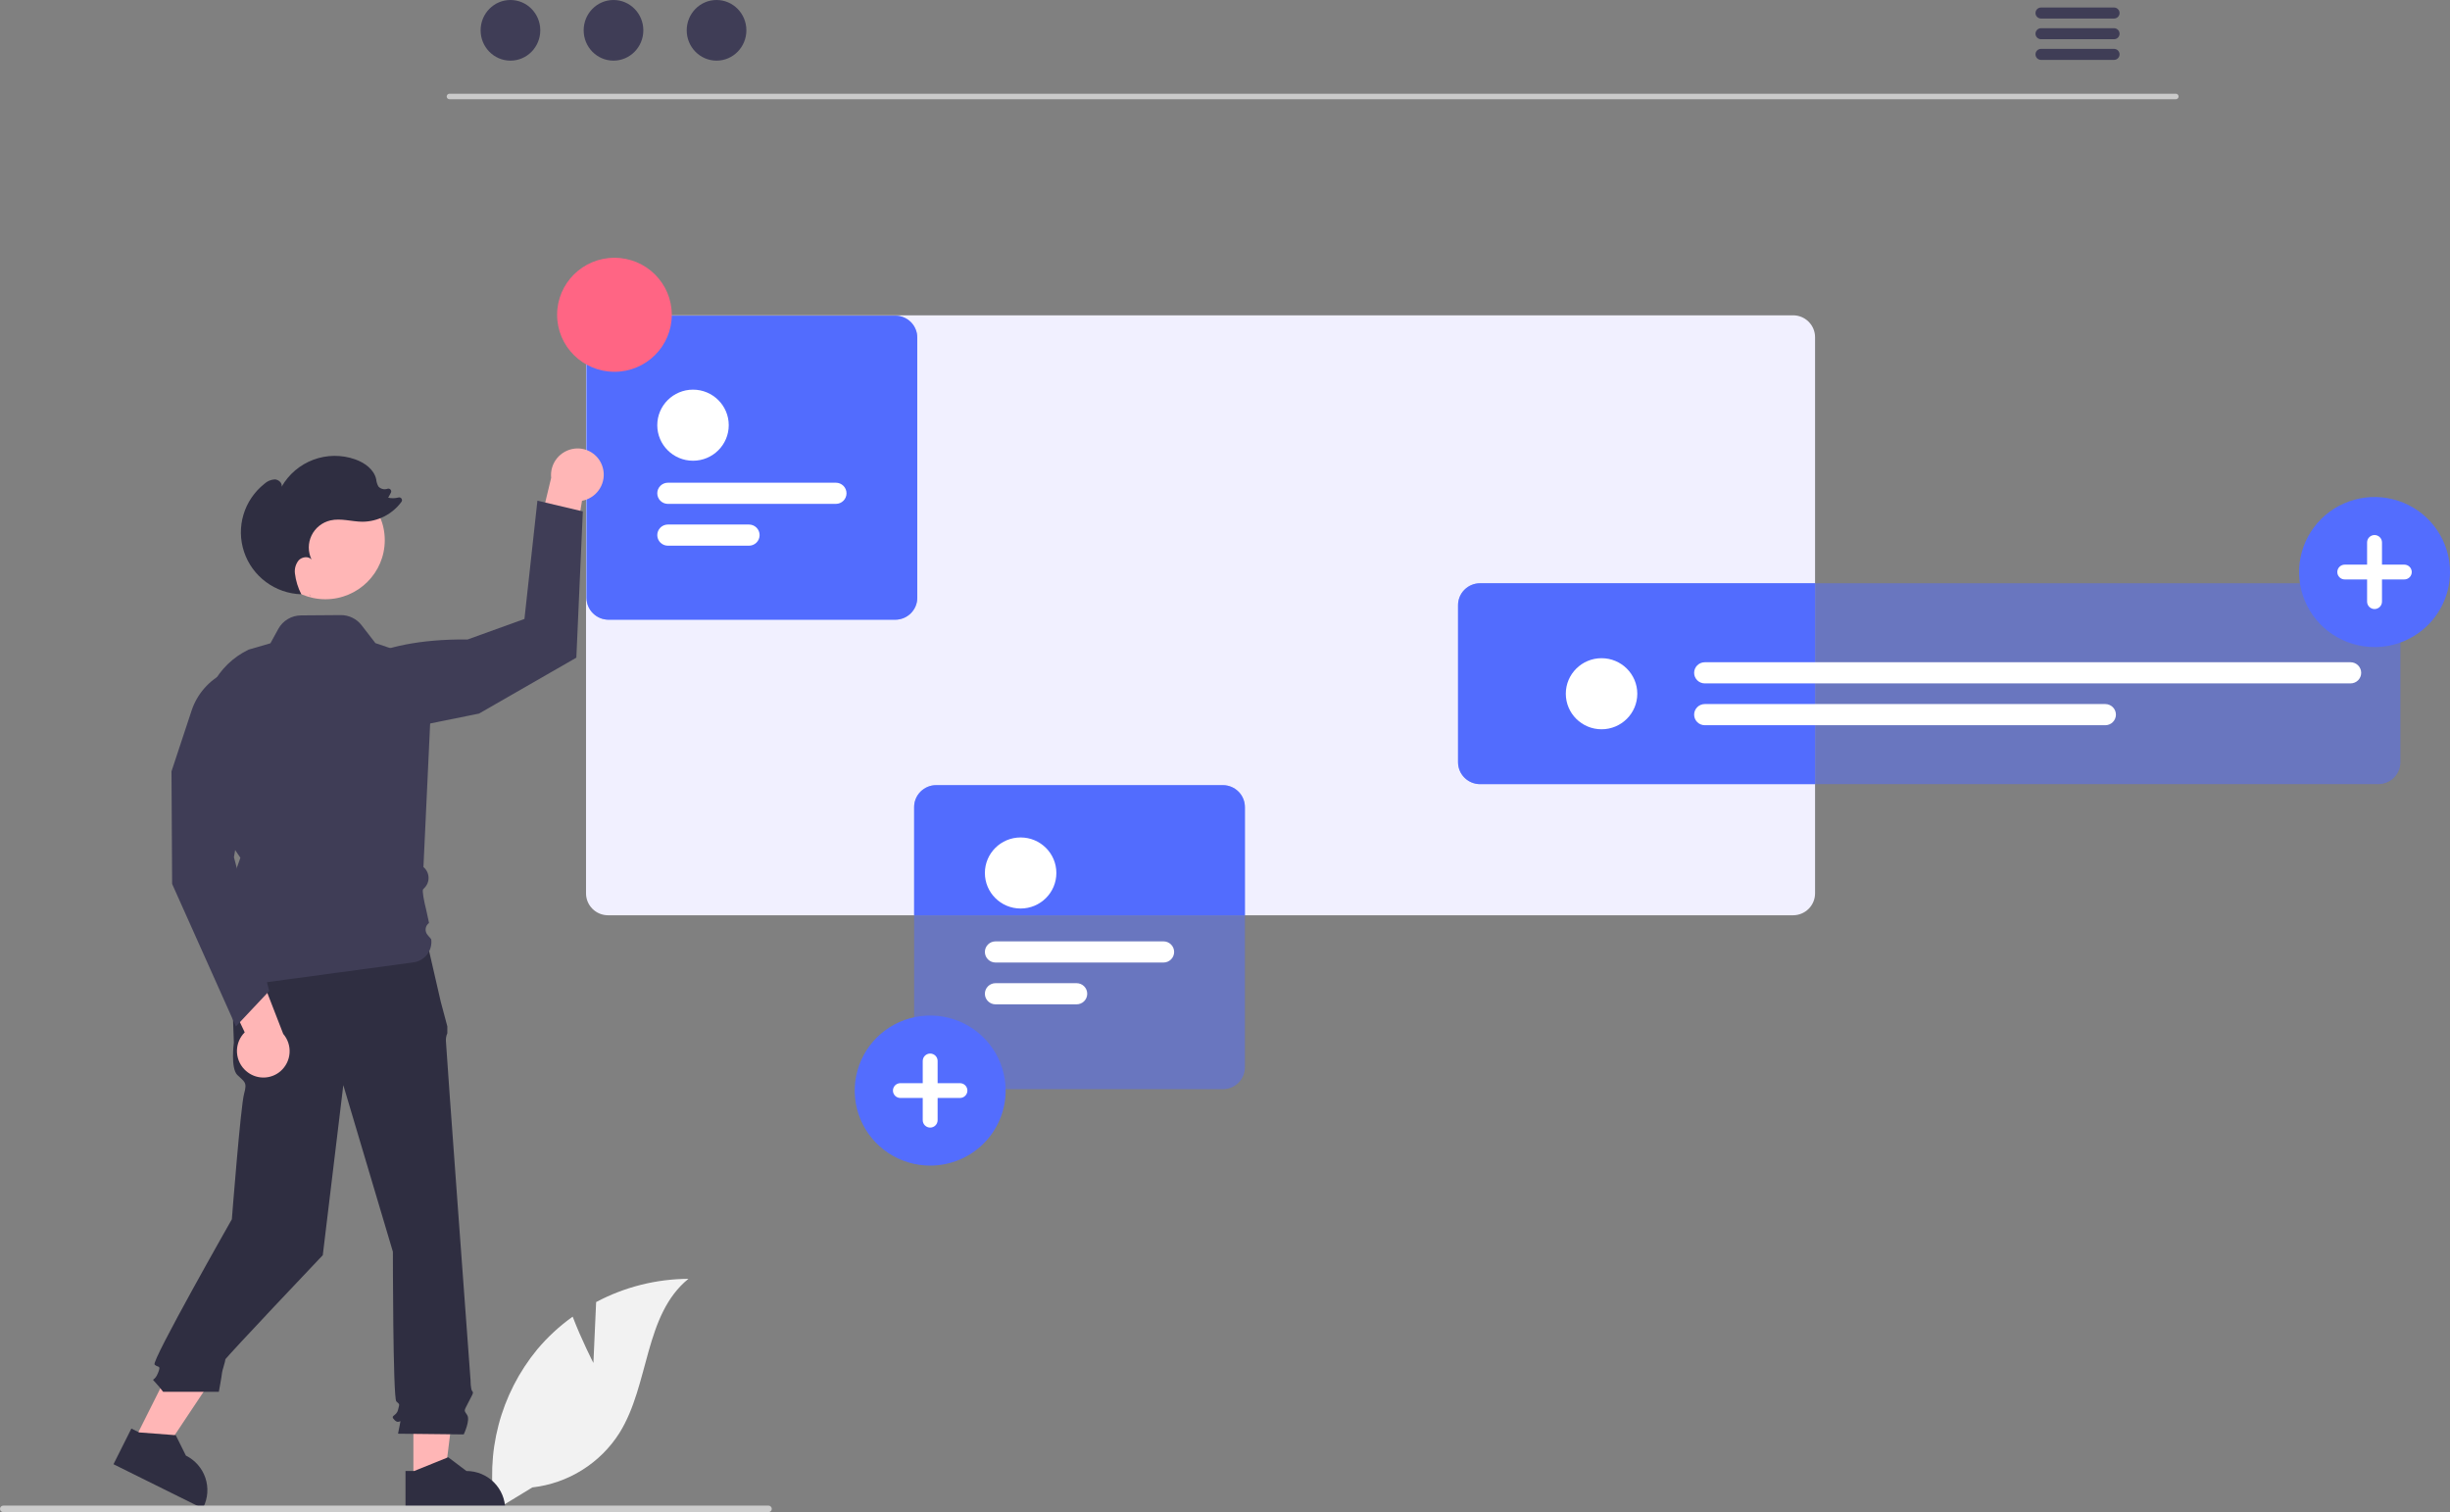<svg width="499" height="308" viewBox="0 0 499 308" fill="none" xmlns="http://www.w3.org/2000/svg">
<rect x="0" y="0" width="499" height="308" fill="#808080" stroke="none"/>
<g clip-path="url(#clip0_32_75)">
<path d="M120.862 277.625L121.417 265.22C127.201 262.145 133.653 260.521 140.211 260.489C131.185 267.827 132.313 281.973 126.193 291.841C124.261 294.905 121.66 297.496 118.583 299.424C115.507 301.352 112.033 302.567 108.421 302.978L100.867 307.577C99.831 301.832 100.059 295.931 101.537 290.281C103.015 284.631 105.706 279.368 109.427 274.852C111.539 272.34 113.962 270.102 116.637 268.191C118.446 272.934 120.862 277.625 120.862 277.625Z" fill="#F2F2F2"/>
<path d="M443.169 20.213H91.533C91.386 20.21 91.245 20.149 91.142 20.044C91.039 19.939 90.981 19.798 90.981 19.652C90.981 19.505 91.039 19.364 91.142 19.259C91.245 19.154 91.386 19.093 91.533 19.09H443.169C443.317 19.093 443.457 19.154 443.561 19.259C443.664 19.364 443.722 19.505 443.722 19.652C443.722 19.798 443.664 19.939 443.561 20.044C443.457 20.149 443.317 20.21 443.169 20.213Z" fill="#CACACA"/>
<path d="M103.965 12.352C107.32 12.352 110.041 9.587 110.041 6.176C110.041 2.765 107.32 0 103.965 0C100.61 0 97.889 2.765 97.889 6.176C97.889 9.587 100.61 12.352 103.965 12.352Z" fill="#3F3D56"/>
<path d="M124.953 12.352C128.309 12.352 131.029 9.587 131.029 6.176C131.029 2.765 128.309 0 124.953 0C121.598 0 118.878 2.765 118.878 6.176C118.878 9.587 121.598 12.352 124.953 12.352Z" fill="#3F3D56"/>
<path d="M145.942 12.352C149.297 12.352 152.017 9.587 152.017 6.176C152.017 2.765 149.297 0 145.942 0C142.586 0 139.866 2.765 139.866 6.176C139.866 9.587 142.586 12.352 145.942 12.352Z" fill="#3F3D56"/>
<path d="M430.592 1.531H415.683C415.387 1.537 415.106 1.658 414.899 1.867C414.692 2.077 414.576 2.36 414.576 2.653C414.576 2.947 414.692 3.23 414.899 3.439C415.106 3.649 415.387 3.77 415.683 3.776H430.592C430.887 3.77 431.169 3.649 431.376 3.439C431.582 3.23 431.698 2.947 431.698 2.653C431.698 2.36 431.582 2.077 431.376 1.867C431.169 1.658 430.887 1.537 430.592 1.531Z" fill="#3F3D56"/>
<path d="M430.592 5.745H415.683C415.387 5.75 415.106 5.871 414.899 6.081C414.692 6.291 414.576 6.573 414.576 6.867C414.576 7.161 414.692 7.443 414.899 7.653C415.106 7.863 415.387 7.984 415.683 7.99H430.592C430.887 7.984 431.169 7.863 431.376 7.653C431.582 7.443 431.698 7.161 431.698 6.867C431.698 6.573 431.582 6.291 431.376 6.081C431.169 5.871 430.887 5.75 430.592 5.745Z" fill="#3F3D56"/>
<path d="M430.592 9.953H415.683C415.387 9.959 415.106 10.079 414.899 10.289C414.692 10.499 414.576 10.781 414.576 11.075C414.576 11.369 414.692 11.651 414.899 11.861C415.106 12.071 415.387 12.192 415.683 12.198H430.592C430.887 12.192 431.169 12.071 431.376 11.861C431.582 11.651 431.698 11.369 431.698 11.075C431.698 10.781 431.582 10.499 431.376 10.289C431.169 10.079 430.887 9.959 430.592 9.953Z" fill="#3F3D56"/>
<path d="M365.199 64.225H123.846C122.656 64.225 121.516 64.694 120.674 65.53C119.833 66.366 119.359 67.499 119.358 68.682V181.972C119.359 183.155 119.832 184.29 120.674 185.126C121.515 185.963 122.656 186.434 123.846 186.435H365.199C366.388 186.432 367.528 185.961 368.368 185.125C369.208 184.288 369.68 183.155 369.681 181.972V68.682C369.68 67.5 369.208 66.367 368.367 65.531C367.527 64.696 366.388 64.226 365.199 64.225Z" fill="#F1F0FF"/>
<path d="M301.448 118.805C300.259 118.806 299.12 119.276 298.28 120.111C297.439 120.947 296.967 122.08 296.966 123.262V155.263C296.967 156.445 297.439 157.579 298.279 158.415C299.119 159.252 300.259 159.723 301.448 159.726H369.681V118.805H301.448Z" fill="#536DFE"/>
<path opacity="0.5" d="M484.413 159.723H301.45C300.261 159.722 299.121 159.252 298.28 158.415C297.439 157.579 296.966 156.445 296.964 155.263V123.263C296.966 122.08 297.439 120.946 298.28 120.11C299.121 119.274 300.261 118.804 301.45 118.802H484.413C485.602 118.804 486.743 119.274 487.583 120.11C488.424 120.946 488.897 122.08 488.899 123.263V155.263C488.897 156.445 488.424 157.579 487.583 158.415C486.743 159.252 485.602 159.722 484.413 159.723Z" fill="#536DFE"/>
<path d="M326.193 148.547C330.213 148.547 333.472 145.306 333.472 141.309C333.472 137.311 330.213 134.07 326.193 134.07C322.173 134.07 318.914 137.311 318.914 141.309C318.914 145.306 322.173 148.547 326.193 148.547Z" fill="white"/>
<path d="M478.744 139.205H347.218C346.643 139.205 346.092 138.978 345.686 138.574C345.279 138.17 345.051 137.622 345.051 137.05C345.051 136.478 345.279 135.93 345.686 135.526C346.092 135.122 346.643 134.895 347.218 134.895H478.744C479.319 134.895 479.87 135.122 480.277 135.526C480.683 135.93 480.912 136.478 480.912 137.05C480.912 137.622 480.683 138.17 480.277 138.574C479.87 138.978 479.319 139.205 478.744 139.205Z" fill="white"/>
<path d="M428.789 147.722H347.218C346.644 147.722 346.092 147.495 345.686 147.091C345.279 146.687 345.051 146.139 345.051 145.567C345.051 144.995 345.279 144.447 345.686 144.043C346.092 143.638 346.644 143.411 347.218 143.411H428.789C429.364 143.411 429.916 143.638 430.322 144.043C430.729 144.447 430.957 144.995 430.957 145.567C430.957 146.139 430.729 146.687 430.322 147.091C429.916 147.495 429.364 147.722 428.789 147.722Z" fill="white"/>
<path d="M84.197 301.675L90.497 301.674L93.493 277.513H84.196L84.197 301.675Z" fill="#FFB6B6"/>
<path d="M82.59 299.629L84.363 299.629L91.286 296.83L94.996 299.629H94.997C97.094 299.629 99.104 300.457 100.587 301.932C102.07 303.406 102.903 305.405 102.903 307.49V307.746L82.591 307.747L82.59 299.629Z" fill="#2F2E41"/>
<path d="M27.277 293.53L32.916 296.325L46.437 276.029L38.116 271.905L27.277 293.53Z" fill="#FFB6B6"/>
<path d="M26.757 290.987L28.344 291.774L35.795 292.339L37.86 296.49L37.861 296.49C39.737 297.42 41.165 299.054 41.831 301.031C42.496 303.008 42.345 305.167 41.41 307.033L41.295 307.262L23.116 298.252L26.757 290.987Z" fill="#2F2E41"/>
<path d="M86.988 191.94L46.934 192.979L47.631 212.374C47.631 212.374 46.934 217.569 48.328 218.954C49.721 220.34 50.417 220.34 49.721 222.764C49.024 225.189 47.223 248.353 47.223 248.353C47.223 248.353 30.784 277.257 31.481 277.95C32.177 278.643 32.874 277.95 32.177 279.682C31.481 281.414 30.784 280.721 31.481 281.414C32.098 282.075 32.679 282.769 33.222 283.492H44.575C44.575 283.492 45.21 280.028 45.21 279.682C45.21 279.336 45.907 277.258 45.907 276.911C45.907 276.565 65.742 255.667 65.742 255.667L69.922 221.032L80.022 254.974C80.022 254.974 80.022 284.76 80.719 285.452C81.415 286.145 81.415 285.799 81.067 287.184C80.719 288.569 79.326 288.223 80.371 289.262C81.415 290.301 81.764 288.569 81.415 290.301L81.067 292.033L94.448 292.181C94.448 292.181 95.841 289.262 95.145 288.223C94.448 287.184 94.49 287.468 95.34 285.767C96.19 284.067 96.538 283.721 96.19 283.374C95.841 283.028 95.841 281.186 95.841 281.186C95.841 281.186 90.819 213.067 90.819 212.028C90.793 211.493 90.892 210.96 91.109 210.469V209.059L89.775 204.062L86.988 191.94Z" fill="#2F2E41"/>
<path d="M483.631 131.803C480.591 131.803 477.619 130.907 475.092 129.228C472.564 127.548 470.594 125.161 469.431 122.369C468.268 119.576 467.963 116.503 468.556 113.538C469.149 110.573 470.613 107.85 472.763 105.713C474.912 103.575 477.651 102.12 480.632 101.53C483.613 100.94 486.704 101.243 489.512 102.4C492.321 103.556 494.721 105.515 496.41 108.029C498.099 110.542 499 113.497 499 116.52C499 120.573 497.381 124.461 494.498 127.327C491.616 130.193 487.707 131.803 483.631 131.803Z" fill="#536DFE"/>
<path d="M489.695 115.012H485.147V110.489C485.147 110.089 484.987 109.706 484.703 109.423C484.418 109.141 484.033 108.982 483.631 108.982C483.229 108.982 482.843 109.141 482.559 109.423C482.274 109.706 482.114 110.089 482.114 110.489V115.012H477.566C477.367 115.012 477.169 115.051 476.985 115.126C476.801 115.202 476.633 115.313 476.492 115.453C476.351 115.593 476.239 115.759 476.163 115.942C476.086 116.125 476.047 116.322 476.047 116.52C476.047 116.718 476.086 116.914 476.163 117.097C476.239 117.281 476.351 117.447 476.492 117.587C476.633 117.727 476.801 117.838 476.985 117.913C477.169 117.989 477.367 118.028 477.566 118.027H482.114V122.55C482.114 122.95 482.274 123.334 482.559 123.616C482.843 123.899 483.229 124.058 483.631 124.058C484.033 124.058 484.418 123.899 484.703 123.616C484.987 123.334 485.147 122.95 485.147 122.55V118.027H489.695C490.097 118.027 490.483 117.869 490.767 117.586C491.051 117.303 491.211 116.92 491.211 116.52C491.211 116.12 491.051 115.737 490.767 115.454C490.483 115.171 490.097 115.012 489.695 115.012Z" fill="white"/>
<path d="M249.069 159.93H190.672C189.482 159.931 188.342 160.402 187.5 161.239C186.659 162.075 186.186 163.21 186.185 164.393V186.435H253.551V164.393C253.55 163.21 253.077 162.077 252.237 161.24C251.397 160.404 250.257 159.933 249.069 159.93Z" fill="#536DFE"/>
<path opacity="0.5" d="M249.067 221.865H190.67C189.481 221.863 188.341 221.393 187.5 220.557C186.659 219.721 186.186 218.587 186.185 217.404V164.391C186.186 163.208 186.659 162.074 187.5 161.238C188.341 160.402 189.481 159.931 190.67 159.93H249.067C250.256 159.931 251.396 160.402 252.237 161.238C253.078 162.074 253.551 163.208 253.552 164.391V217.404C253.551 218.587 253.078 219.721 252.237 220.557C251.396 221.393 250.256 221.863 249.067 221.865Z" fill="#536DFE"/>
<path d="M207.875 185.058C211.896 185.058 215.154 181.818 215.154 177.82C215.154 173.822 211.896 170.582 207.875 170.582C203.855 170.582 200.596 173.822 200.596 177.82C200.596 181.818 203.855 185.058 207.875 185.058Z" fill="white"/>
<path d="M236.972 196.06H202.764C202.189 196.06 201.638 195.833 201.231 195.429C200.825 195.025 200.596 194.476 200.596 193.905C200.596 193.333 200.825 192.785 201.231 192.381C201.638 191.976 202.189 191.749 202.764 191.749H236.972C237.547 191.749 238.098 191.976 238.505 192.381C238.911 192.785 239.14 193.333 239.14 193.905C239.14 194.476 238.911 195.025 238.505 195.429C238.098 195.833 237.547 196.06 236.972 196.06Z" fill="white"/>
<path d="M219.271 204.577H202.764C202.189 204.577 201.638 204.35 201.231 203.946C200.825 203.542 200.596 202.993 200.596 202.422C200.596 201.85 200.825 201.302 201.231 200.897C201.638 200.493 202.189 200.266 202.764 200.266H219.271C219.846 200.266 220.397 200.493 220.804 200.897C221.211 201.302 221.439 201.85 221.439 202.422C221.439 202.993 221.211 203.542 220.804 203.946C220.397 204.35 219.846 204.577 219.271 204.577Z" fill="white"/>
<path d="M189.453 237.424C186.413 237.424 183.441 236.527 180.914 234.848C178.386 233.169 176.416 230.782 175.253 227.989C174.09 225.196 173.786 222.123 174.379 219.159C174.972 216.194 176.435 213.471 178.585 211.333C180.734 209.196 183.473 207.74 186.454 207.15C189.436 206.561 192.526 206.863 195.334 208.02C198.143 209.177 200.543 211.136 202.232 213.649C203.921 216.162 204.822 219.117 204.822 222.14C204.822 226.194 203.203 230.081 200.321 232.947C197.438 235.813 193.529 237.424 189.453 237.424Z" fill="#536DFE"/>
<path d="M195.517 220.633H190.969V216.11C190.969 215.71 190.809 215.326 190.525 215.044C190.241 214.761 189.855 214.602 189.453 214.602C189.051 214.602 188.665 214.761 188.381 215.044C188.096 215.326 187.937 215.71 187.937 216.11V220.633H183.388C183.189 220.632 182.992 220.671 182.807 220.747C182.623 220.822 182.456 220.933 182.314 221.073C182.173 221.213 182.061 221.379 181.985 221.563C181.909 221.746 181.869 221.942 181.869 222.14C181.869 222.338 181.909 222.535 181.985 222.718C182.061 222.901 182.173 223.067 182.314 223.207C182.456 223.347 182.623 223.458 182.807 223.534C182.992 223.609 183.189 223.648 183.388 223.648H187.937V228.171C187.937 228.57 188.096 228.954 188.381 229.237C188.665 229.519 189.051 229.678 189.453 229.678C189.855 229.678 190.241 229.519 190.525 229.237C190.809 228.954 190.969 228.57 190.969 228.171V223.648H195.517C195.919 223.648 196.305 223.489 196.589 223.206C196.874 222.923 197.033 222.54 197.033 222.14C197.033 221.74 196.874 221.357 196.589 221.074C196.305 220.791 195.919 220.633 195.517 220.633Z" fill="white"/>
<path d="M182.338 126.228H123.942C122.753 126.227 121.613 125.757 120.772 124.92C119.931 124.084 119.458 122.95 119.456 121.768V68.754C119.458 67.572 119.931 66.438 120.772 65.602C121.613 64.766 122.753 64.295 123.942 64.294H182.338C183.528 64.295 184.668 64.766 185.509 65.602C186.35 66.438 186.823 67.572 186.824 68.754V121.768C186.823 122.95 186.35 124.084 185.509 124.92C184.668 125.757 183.528 126.227 182.338 126.228Z" fill="#536DFE"/>
<path d="M141.148 93.846C145.168 93.846 148.427 90.605 148.427 86.608C148.427 82.61 145.168 79.369 141.148 79.369C137.128 79.369 133.869 82.61 133.869 86.608C133.869 90.605 137.128 93.846 141.148 93.846Z" fill="#536DFE"/>
<path d="M170.244 102.636H136.036C135.461 102.636 134.91 102.409 134.504 102.004C134.097 101.6 133.869 101.052 133.869 100.48C133.869 99.909 134.097 99.36 134.504 98.956C134.91 98.552 135.461 98.325 136.036 98.325H170.244C170.819 98.325 171.37 98.552 171.777 98.956C172.183 99.36 172.412 99.909 172.412 100.48C172.412 101.052 172.183 101.6 171.777 102.004C171.37 102.409 170.819 102.636 170.244 102.636Z" fill="#536DFE"/>
<path d="M152.543 111.153H136.036C135.461 111.153 134.91 110.926 134.504 110.521C134.097 110.117 133.869 109.569 133.869 108.997C133.869 108.426 134.097 107.877 134.504 107.473C134.91 107.069 135.461 106.842 136.036 106.842H152.543C153.118 106.842 153.67 107.069 154.076 107.473C154.483 107.877 154.711 108.426 154.711 108.997C154.711 109.569 154.483 110.117 154.076 110.521C153.67 110.926 153.118 111.153 152.543 111.153Z" fill="#536DFE"/>
<path opacity="0.5" d="M182.338 126.228H123.942C122.753 126.227 121.613 125.757 120.772 124.92C119.931 124.084 119.458 122.95 119.456 121.768V68.754C119.458 67.572 119.931 66.438 120.772 65.602C121.613 64.766 122.753 64.295 123.942 64.294H182.338C183.528 64.295 184.668 64.766 185.509 65.602C186.35 66.438 186.823 67.572 186.824 68.754V121.768C186.823 122.95 186.35 124.084 185.509 124.92C184.668 125.757 183.528 126.227 182.338 126.228Z" fill="#536DFE"/>
<path d="M141.148 93.846C145.168 93.846 148.427 90.605 148.427 86.608C148.427 82.61 145.168 79.369 141.148 79.369C137.128 79.369 133.869 82.61 133.869 86.608C133.869 90.605 137.128 93.846 141.148 93.846Z" fill="white"/>
<path d="M170.244 102.636H136.036C135.461 102.636 134.91 102.409 134.504 102.004C134.097 101.6 133.869 101.052 133.869 100.48C133.869 99.909 134.097 99.36 134.504 98.956C134.91 98.552 135.461 98.325 136.036 98.325H170.244C170.819 98.325 171.37 98.552 171.777 98.956C172.183 99.36 172.412 99.909 172.412 100.48C172.412 101.052 172.183 101.6 171.777 102.004C171.37 102.409 170.819 102.636 170.244 102.636Z" fill="white"/>
<path d="M152.543 111.153H136.036C135.461 111.153 134.91 110.926 134.504 110.521C134.097 110.117 133.869 109.569 133.869 108.997C133.869 108.426 134.097 107.877 134.504 107.473C134.91 107.069 135.461 106.842 136.036 106.842H152.543C153.118 106.842 153.67 107.069 154.076 107.473C154.483 107.877 154.711 108.426 154.711 108.997C154.711 109.569 154.483 110.117 154.076 110.521C153.67 110.926 153.118 111.153 152.543 111.153Z" fill="white"/>
<path d="M125.147 75.732C131.597 75.732 136.825 70.533 136.825 64.12C136.825 57.706 131.597 52.507 125.147 52.507C118.697 52.507 113.469 57.706 113.469 64.12C113.469 70.533 118.697 75.732 125.147 75.732Z" fill="#FF6584"/>
<path d="M157.193 307.342C157.193 307.428 157.177 307.514 157.143 307.594C157.11 307.674 157.061 307.747 157 307.808C156.938 307.869 156.865 307.917 156.785 307.95C156.705 307.983 156.618 308 156.531 308H0.662C0.486 308 0.318 307.931 0.194 307.807C0.07 307.684 0 307.516 0 307.342C0 307.167 0.07 307 0.194 306.877C0.318 306.753 0.486 306.684 0.662 306.684H156.531C156.618 306.684 156.705 306.7 156.785 306.733C156.865 306.766 156.938 306.815 157 306.876C157.061 306.937 157.11 307.01 157.143 307.09C157.177 307.17 157.193 307.255 157.193 307.342Z" fill="#CCCCCC"/>
<path d="M122.651 94.879C123.131 96.214 123.064 97.683 122.465 98.969C121.866 100.256 120.783 101.256 119.448 101.756C119.153 101.865 118.849 101.949 118.539 102.005L115.455 120.784L108.22 114.141L112.258 97.327C112.108 95.91 112.526 94.492 113.419 93.378C114.313 92.265 115.612 91.546 117.034 91.377C118.231 91.241 119.439 91.513 120.46 92.149C121.48 92.786 122.253 93.749 122.651 94.879L122.651 94.879Z" fill="#FFB6B6"/>
<path d="M69.257 137.431C69.257 137.431 74.872 130.053 95.249 130.255L106.814 126.076L109.458 101.983L118.709 104.173L117.387 133.962L97.563 145.351L71.572 150.608L69.257 137.431Z" fill="#3F3D56"/>
<path d="M66.273 122.061C72.953 122.061 78.367 116.677 78.367 110.035C78.367 103.393 72.953 98.009 66.273 98.009C59.594 98.009 54.18 103.393 54.18 110.035C54.18 116.677 59.594 122.061 66.273 122.061Z" fill="#FFB6B6"/>
<path d="M45.804 201.22C45.783 201.22 45.762 201.217 45.741 201.211C45.518 201.149 45.341 201.1 46.147 194.172L47.017 188.695L46.168 183.86L44.74 182.44L47.035 180.157L48.961 174.717L45.628 169.806L41.805 149.724C41.148 146.259 41.658 142.674 43.258 139.527C44.858 136.38 47.457 133.846 50.653 132.317L55.078 131.031L56.688 128.095C57.14 127.27 57.806 126.581 58.616 126.099C59.427 125.616 60.352 125.358 61.297 125.351L69.4 125.291C70.218 125.284 71.026 125.467 71.761 125.823C72.496 126.18 73.138 126.701 73.636 127.345L76.463 131L88.187 134.96L86.243 176.612C86.552 176.869 86.804 177.187 86.983 177.545C87.162 177.904 87.264 178.296 87.282 178.696C87.301 179.096 87.236 179.495 87.092 179.869C86.947 180.243 86.727 180.583 86.443 180.867C86.321 180.989 86.224 181.089 86.165 181.155C85.967 181.434 86.338 183.518 86.796 185.288L87.383 187.999C87.195 188.133 87.036 188.304 86.918 188.502C86.799 188.7 86.723 188.92 86.695 189.149C86.666 189.377 86.685 189.609 86.751 189.83C86.817 190.051 86.929 190.255 87.078 190.431L87.827 191.311C87.975 192.413 87.677 193.53 86.999 194.414C86.321 195.299 85.317 195.88 84.208 196.03C73.494 197.48 45.861 201.22 45.804 201.22Z" fill="#3F3D56"/>
<path d="M63.18 121.472C63.128 121.359 63.077 121.245 63.025 121.131C63.045 121.132 63.065 121.135 63.084 121.135L63.18 121.472Z" fill="#2F2E41"/>
<path d="M53.843 98.556C54.418 98.017 55.164 97.696 55.952 97.649C56.734 97.674 57.527 98.377 57.365 99.138C58.802 96.609 61.088 94.663 63.823 93.644C66.558 92.624 69.567 92.595 72.321 93.561C74.265 94.243 76.171 95.607 76.618 97.608C76.661 98.133 76.819 98.643 77.079 99.102C77.305 99.347 77.599 99.522 77.923 99.603C78.247 99.685 78.588 99.671 78.905 99.562L78.924 99.556C79.032 99.519 79.149 99.516 79.259 99.546C79.37 99.576 79.468 99.638 79.543 99.724C79.617 99.811 79.664 99.917 79.676 100.03C79.689 100.143 79.668 100.258 79.614 100.358L79.064 101.378C79.758 101.532 80.478 101.517 81.164 101.334C81.278 101.304 81.398 101.31 81.509 101.351C81.619 101.392 81.714 101.466 81.781 101.563C81.847 101.66 81.882 101.775 81.88 101.892C81.878 102.009 81.84 102.123 81.77 102.217C80.856 103.461 79.663 104.475 78.286 105.179C76.908 105.883 75.384 106.258 73.835 106.273C71.638 106.26 69.418 105.507 67.28 106.009C66.452 106.204 65.679 106.58 65.017 107.11C64.355 107.64 63.821 108.311 63.453 109.073C63.086 109.836 62.895 110.67 62.894 111.516C62.894 112.361 63.083 113.196 63.449 113.959C62.792 113.244 61.522 113.413 60.85 114.114C60.541 114.489 60.312 114.923 60.178 115.39C60.044 115.856 60.008 116.345 60.072 116.826C60.251 118.299 60.691 119.729 61.371 121.05C58.773 120.971 56.261 120.1 54.176 118.556C52.091 117.012 50.533 114.868 49.712 112.415C48.892 109.963 48.847 107.318 49.586 104.84C50.325 102.361 51.811 100.168 53.843 98.556L53.843 98.556Z" fill="#2F2E41"/>
<path d="M50.516 218.467C49.36 217.638 48.578 216.39 48.338 214.993C48.099 213.595 48.421 212.16 49.236 210.997C49.416 210.74 49.62 210.5 49.843 210.279L41.682 193.069L51.429 194.465L57.684 210.594C58.615 211.677 59.08 213.081 58.977 214.502C58.876 215.923 58.215 217.247 57.139 218.188C56.231 218.975 55.081 219.431 53.877 219.482C52.673 219.533 51.488 219.175 50.516 218.467H50.516Z" fill="#FFB6B6"/>
<path d="M48.045 209.07L35.059 180.048L34.928 157.125L39.022 144.744C39.577 143.064 40.466 141.512 41.635 140.179C42.803 138.847 44.229 137.761 45.827 136.985C47.425 136.21 49.164 135.761 50.939 135.665C52.715 135.569 54.492 135.828 56.165 136.427L56.255 136.459L56.293 136.547C56.444 136.898 59.878 145.343 49.694 162.715L47.644 174.602L54.836 201.85L48.045 209.07Z" fill="#3F3D56"/>
</g>
<defs>
<clipPath id="clip0_32_75">
<rect width="499" height="308" fill="white"/>
</clipPath>
</defs>
</svg>
